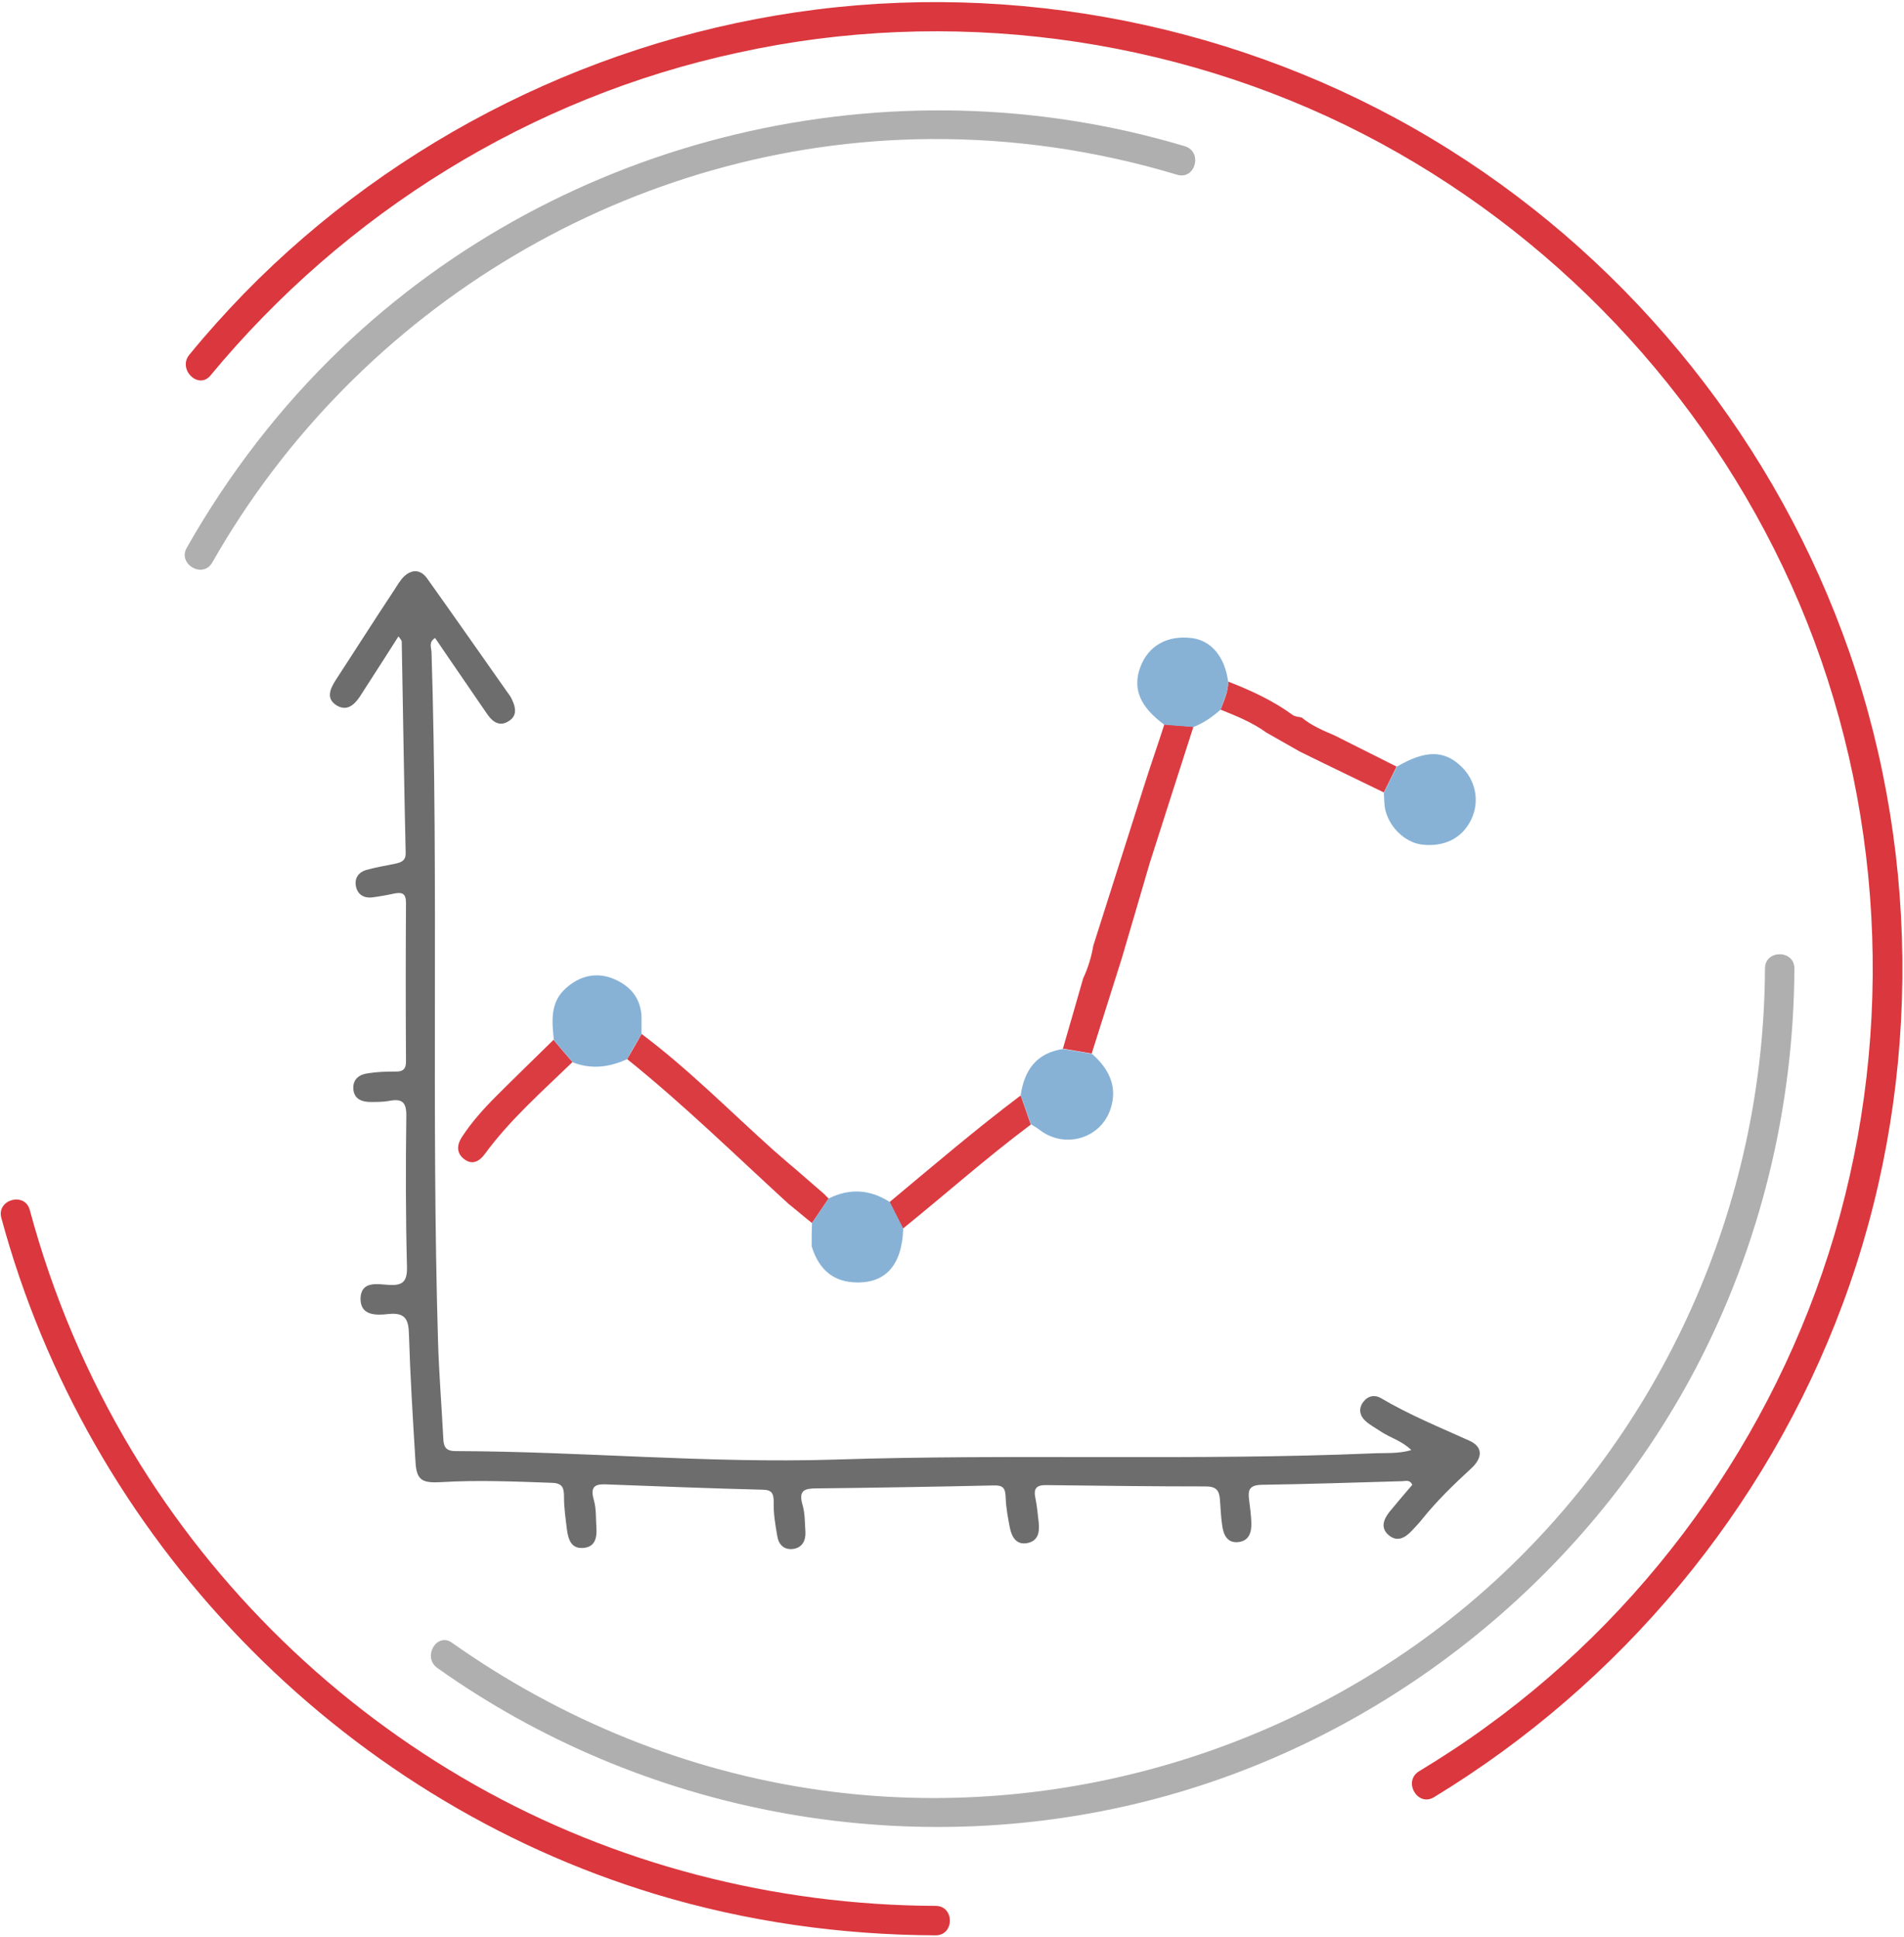 <?xml version="1.0" encoding="UTF-8"?>
<svg width="582px" height="592px" viewBox="0 0 582 592" version="1.1" xmlns="http://www.w3.org/2000/svg" xmlns:xlink="http://www.w3.org/1999/xlink">
    <!-- http://www.hatchet.com.au -->
    <title>Custom Reporting - DARK - Animated</title>
    <desc>Copyright - Hatchet Pty Ltd</desc>
    <defs></defs>
    <style>
        #draw path {
            fill-opacity: 0;
            stroke: #DCDCDC;
            stroke-width: 10;
            stroke-dasharray: 870;
            stroke-dashoffset: 870;
            animation: draw 5s infinite linear;
        }

        @keyframes draw {
            to {
                stroke-dashoffset: 0;
                stroke: #1EB771;
            }
        }
    </style>
    <g id="Page-1" stroke="none" stroke-width="1" fill="none" fill-rule="evenodd">
        <g id="custom-reporting-DARK" fill-rule="nonzero">
            <g id="dark">
                <path d="M438.3,549.3 C495.4,514.6 539.9,461.3 563.2,398.7 C586.9,335.1 587.6,263.4 565.3,199.3 C543.3,136.1 499.7,81.3 443,45.7 C385.8,9.7 316.6,-5.5 249.6,2.9 C183.4,11.2 121.2,42 74.6,89.7 C68.8,95.7 63.2,101.9 57.9,108.4 C54.2,112.8 60.6,119.2 64.3,114.8 C105.5,65 162.3,29.7 225.6,16.1 C289.7,2 358.3,10.9 416.8,41 C474.4,70.7 520.9,119.7 547.5,178.7 C574.6,238.8 579.7,308 562.4,371.5 C545.4,433.9 506.8,489.8 454.4,527.7 C447.7,532.6 440.8,537.1 433.7,541.4 C428.8,544.5 433.3,552.3 438.3,549.3 Z" id="Shape" fill="#DB373E"></path>
                <path d="M0.4,372.2 C26.8,470 103.2,549.5 200.3,578.9 C228.1,587.3 257,591.4 286,591.5 C291.8,591.5 291.8,582.5 286,582.5 C236.7,582.3 188,569.8 145.1,545.5 C102.2,521.2 65.9,485.9 40.5,443.7 C26.6,420.6 16.1,395.8 9.1,369.8 C7.6,364.2 -1.1,366.6 0.4,372.2 Z" id="Shape" fill="#DB373E"></path>
                <path d="M133.7,509.8 C196.2,554.2 276.4,569.3 350.8,550.4 C422.2,532.3 484,483.4 518.3,418.3 C538.1,380.6 548.3,338.5 548.5,296 C548.5,290.2 539.5,290.2 539.5,296 C539.2,368.3 508.2,437.7 454.1,485.8 C399,534.7 323.6,557.4 250.6,547.1 C210.1,541.4 171.6,525.7 138.2,502.1 C133.5,498.7 129,506.5 133.7,509.8 Z" id="Shape" fill="#AFAFAF"></path>
                <path d="M362.2,44.7 C272,17.7 172.2,41.4 104.2,106.6 C85.6,124.4 69.8,145 57.1,167.4 C54.2,172.4 62,177 64.9,171.9 C109.5,93.4 193.6,43.2 284.1,42.5 C309.8,42.3 335.2,46 359.8,53.4 C365.4,55.1 367.7,46.4 362.2,44.7 Z" id="Shape" fill="#AFAFAF"></path>
            </g>
            <g id="draw" transform="translate(141, 214)" stroke="#DCDCDC" stroke-linecap="square" stroke-width="10">
                <path d="M0.5,180.5 C6.354,175.846 10.187,171.679 12,168 C21.104,149.521 26.07,133.283 33,132 C50,123 51.5,192 82.5,190 C101.761,188.148 104.927,128.053 123.5,89.5 C129.998,76.012 138.5,63 151,61 C171.127,61 171.127,88.498 186.5,81 C199.726,74.549 217.442,37.494 251.5,11 C259.352,4.892 274.352,1.392 296.5,0.5" id="Line"></path>
            </g>
            <g id="custom_reporting_dark" transform="translate(100, 174)">
                <path d="M21.8,20.5 C18.6,25.5 15.7,30.1 12.7,34.7 C11.8,36.1 10.9,37.5 10,38.9 C8.3,41.4 6.1,43.5 2.9,41.6 C-0.3,39.6 0.8,36.8 2.4,34.2 C8.4,25 14.3,15.7 20.4,6.5 C21.4,5 22.3,3.3 23.6,2.1 C26,-0.1 28.6,0.1 30.5,2.7 C38.7,14.2 46.8,25.8 54.9,37.3 C55.5,38.1 56.1,38.9 56.5,39.8 C57.7,42.3 58.1,44.8 55.5,46.4 C52.9,48.1 50.7,46.8 49.1,44.5 C45.2,38.9 41.4,33.2 37.5,27.6 C36,25.4 34.5,23.2 33,21 C31,22.2 31.8,23.9 31.9,25.2 C34.1,95.5 31.8,165.9 33.9,236.2 C34.2,246 35,255.8 35.5,265.6 C35.6,268.1 36.2,269.5 39.2,269.5 C77.9,269.6 116.4,273.3 155.1,272.1 C209.9,270.3 264.8,272.5 319.6,270.2 C323.4,270 327.2,270.4 331.4,269.2 C328.5,266.3 324.8,265.4 321.9,263.4 C320.4,262.4 318.7,261.5 317.4,260.3 C315.6,258.7 315.2,256.5 316.7,254.5 C318.1,252.6 320.2,252.2 322.1,253.3 C330.7,258.4 340,262.2 349.1,266.3 C353.4,268.2 353.2,271.6 349.7,274.8 C344.5,279.6 339.3,284.6 334.8,290.2 C333.8,291.5 332.6,292.7 331.5,293.9 C329.5,296 327.1,297.4 324.5,295.2 C321.9,293 322.9,290.4 324.7,288.1 C327,285.3 329.4,282.5 331.7,279.8 C330.9,278.1 329.6,278.7 328.6,278.7 C314.3,279.1 300,279.6 285.6,279.8 C282,279.9 281.4,281.3 281.8,284.3 C282.1,286.6 282.4,288.9 282.5,291.3 C282.6,294.2 281.9,296.9 278.6,297.3 C275.2,297.7 274,295.2 273.6,292.3 C273.2,289.7 273.1,287 272.9,284.3 C272.7,281.5 271.7,280.3 268.6,280.3 C252.4,280.3 236.3,280.1 220.1,279.9 C217,279.8 215.8,280.7 216.5,283.9 C217,286.3 217.2,288.8 217.5,291.3 C217.8,294.2 217.4,296.9 214.1,297.6 C210.8,298.3 209.3,295.9 208.7,293 C208.1,289.9 207.5,286.8 207.4,283.6 C207.3,280.8 206.6,279.9 203.7,280 C185.7,280.4 167.7,280.7 149.7,280.9 C146,280.9 144,281.4 145.3,285.9 C146.1,288.6 146,291.5 146.2,294.3 C146.3,296.9 145.2,299 142.5,299.4 C139.7,299.8 138,298.1 137.6,295.5 C137,292.1 136.4,288.6 136.5,285.1 C136.5,282.4 135.9,281.3 133,281.3 C117.3,280.9 101.7,280.3 86,279.7 C82.4,279.5 80.2,279.8 81.5,284.4 C82.3,287.1 82.1,290 82.3,292.8 C82.5,295.9 82,298.8 78.3,299.1 C74.6,299.4 73.7,296.5 73.3,293.5 C72.9,290.2 72.4,286.9 72.4,283.6 C72.4,280.9 72.1,279.3 68.7,279.2 C57.4,278.8 46,278.3 34.7,279 C29,279.3 27.3,278.4 27,272.7 C26.2,259.7 25.4,246.8 25,233.8 C24.9,229.3 23.9,227.1 18.8,227.6 C15.2,228 10.1,228.3 10.2,222.8 C10.4,217.4 15.4,218.5 18.8,218.7 C23.1,219 24.5,217.7 24.4,213.2 C24,197.9 24,182.5 24.2,167.2 C24.3,162.7 22.8,161.7 18.8,162.5 C17,162.8 15.1,162.8 13.3,162.8 C10.6,162.8 8.2,161.9 8,158.8 C7.8,155.7 10,154.3 12.7,154 C15.3,153.6 18,153.5 20.7,153.5 C23.3,153.6 24.2,152.7 24.1,150 C24,134 24,118 24.1,102 C24.1,99.1 23,98.6 20.5,99.1 C18.2,99.6 15.9,100 13.6,100.3 C11.2,100.5 9.3,99.4 8.8,96.9 C8.3,94.4 9.6,92.6 11.9,91.9 C14.8,91.1 17.7,90.6 20.7,90 C22.6,89.6 24.1,89.1 24,86.6 C23.5,65.1 23.2,43.6 22.8,22.1 C22.8,21.7 22.5,21.5 21.8,20.5 Z" id="Shape" fill="#6D6D6D"></path>
                <path d="M231.1,125 C232.6,121.8 233.6,118.5 234.2,115 C239.5,98.4 244.7,81.9 250,65.3 C251.9,59.3 254,53.4 255.9,47.4 C258.9,47.6 261.8,47.9 264.8,48.1 C260.3,62 255.9,75.9 251.4,89.9 C248.6,99.6 245.7,109.3 242.9,118.9 C239.8,128.6 236.8,138.3 233.7,148 C230.8,147.5 227.9,147 224.9,146.5 C227,139.4 229,132.2 231.1,125 Z" id="Shape" fill="#DB3C42"></path>
                <path d="M142.9,183.1 C145.9,185.7 149,188.4 152,191 C152.4,191.4 152.8,191.9 153.3,192.3 C151.6,194.8 149.9,197.3 148.2,199.8 C145.8,197.9 143.5,195.9 141.1,194 C124.8,179.1 109,163.6 91.7,149.7 C93.2,147.1 94.7,144.6 96.1,142 C110.5,152.8 123.1,165.6 136.5,177.6 C138.6,179.4 140.7,181.3 142.9,183.1 Z" id="Shape" fill="#DB3C42"></path>
                <path d="M273.1,42.9 C274.1,40.1 275.5,37.4 275.4,34.3 C282.3,37 289.1,40.1 295.1,44.5 C295.8,45 297,45.1 297.9,45.3 C300.9,47.8 304.5,49.3 308,50.8 C314.3,54 320.6,57.1 326.9,60.3 C325.6,62.9 324.3,65.6 323,68.2 C314.4,64 305.8,59.9 297.3,55.7 C293.9,53.8 290.5,51.8 287.1,49.9 C282.8,46.8 277.9,44.8 273.1,42.9 Z" id="Shape" fill="#DB3C42"></path>
                <path d="M212,160.8 C213,163.8 214.1,166.7 215.1,169.7 C201.6,179.8 189.1,190.9 176,201.5 C174.6,198.8 173.3,196.1 171.9,193.4 C185.1,182.4 198.2,171.2 212,160.8 Z" id="Shape" fill="#DB3C42"></path>
                <path d="M69.2,143.8 C71.1,146.1 73.1,148.4 75,150.6 C65.7,159.6 55.9,168.2 48.2,178.7 C46.5,181 44.3,182.2 41.8,180.2 C39.4,178.3 39.7,175.8 41.2,173.5 C44.2,168.9 47.9,164.8 51.8,160.9 C57.5,155.2 63.4,149.5 69.2,143.8 Z" id="Shape" fill="#DB3C42"></path>
            </g>
            <g id="points" fill="#87B2D6" transform="translate(100, 174)">
                <path d="M148.2,199.8 C149.9,197.3 151.6,194.8 153.3,192.3 C159.7,189.1 166,189.5 172,193.4 C173.4,196.1 174.7,198.8 176.1,201.5 C175.7,212.9 170.5,218.6 160.7,217.9 C153.8,217.4 150,213.1 148.1,206.9 C148.1,204.5 148.1,202.2 148.2,199.8 Z"></path>
                <path d="M96.1,142 C94.6,144.6 93.1,147.1 91.7,149.7 C86.3,152.2 80.8,152.9 75.1,150.7 C73.1,148.4 71.2,146.1 69.3,143.9 C68.7,138.2 68.1,132.4 72.9,128.1 C77.3,124.1 82.6,122.9 88.1,125.4 C93.4,127.8 96.3,132 96.1,138 C96.1,139.3 96.1,140.6 96.1,142 Z"></path>
                <path d="M327,60.3 C335.6,55.3 341.3,55.2 346.5,60.1 C351.1,64.4 352.4,70.9 349.7,76.5 C346.9,82.3 341.3,85 334.4,84.1 C329.1,83.3 324.3,78.4 323.3,72.8 C323.1,71.3 323.1,69.8 323,68.3 C324.3,65.6 325.7,62.9 327,60.3 Z"></path>
                <path d="M225,146.6 C227.9,147.1 230.8,147.6 233.8,148.1 C238.9,152.6 241.7,158 239.5,164.8 C236.6,173.9 225.7,177.2 218,171.5 C217.1,170.8 216.1,170.2 215.1,169.6 C214.1,166.6 213,163.7 212,160.7 C213.1,153.1 216.8,147.8 225,146.6 Z"></path>
                <path d="M264.8,48.2 C261.8,48 258.9,47.7 255.9,47.5 C248.4,42 246.1,36.4 248.6,29.8 C251,23.4 256.8,20.1 264.2,21 C270.2,21.7 274.4,26.7 275.4,34.3 C275.5,37.4 274,40.1 273.1,42.9 C270.6,45.1 267.9,47 264.8,48.2 Z"></path>
                <animate attributeName="fill"
                    from="#87B2D6" to="#DB3C42" dur="5s"
                    repeatCount="indefinite" 
                />
            </g>
        </g>
    </g>
</svg>